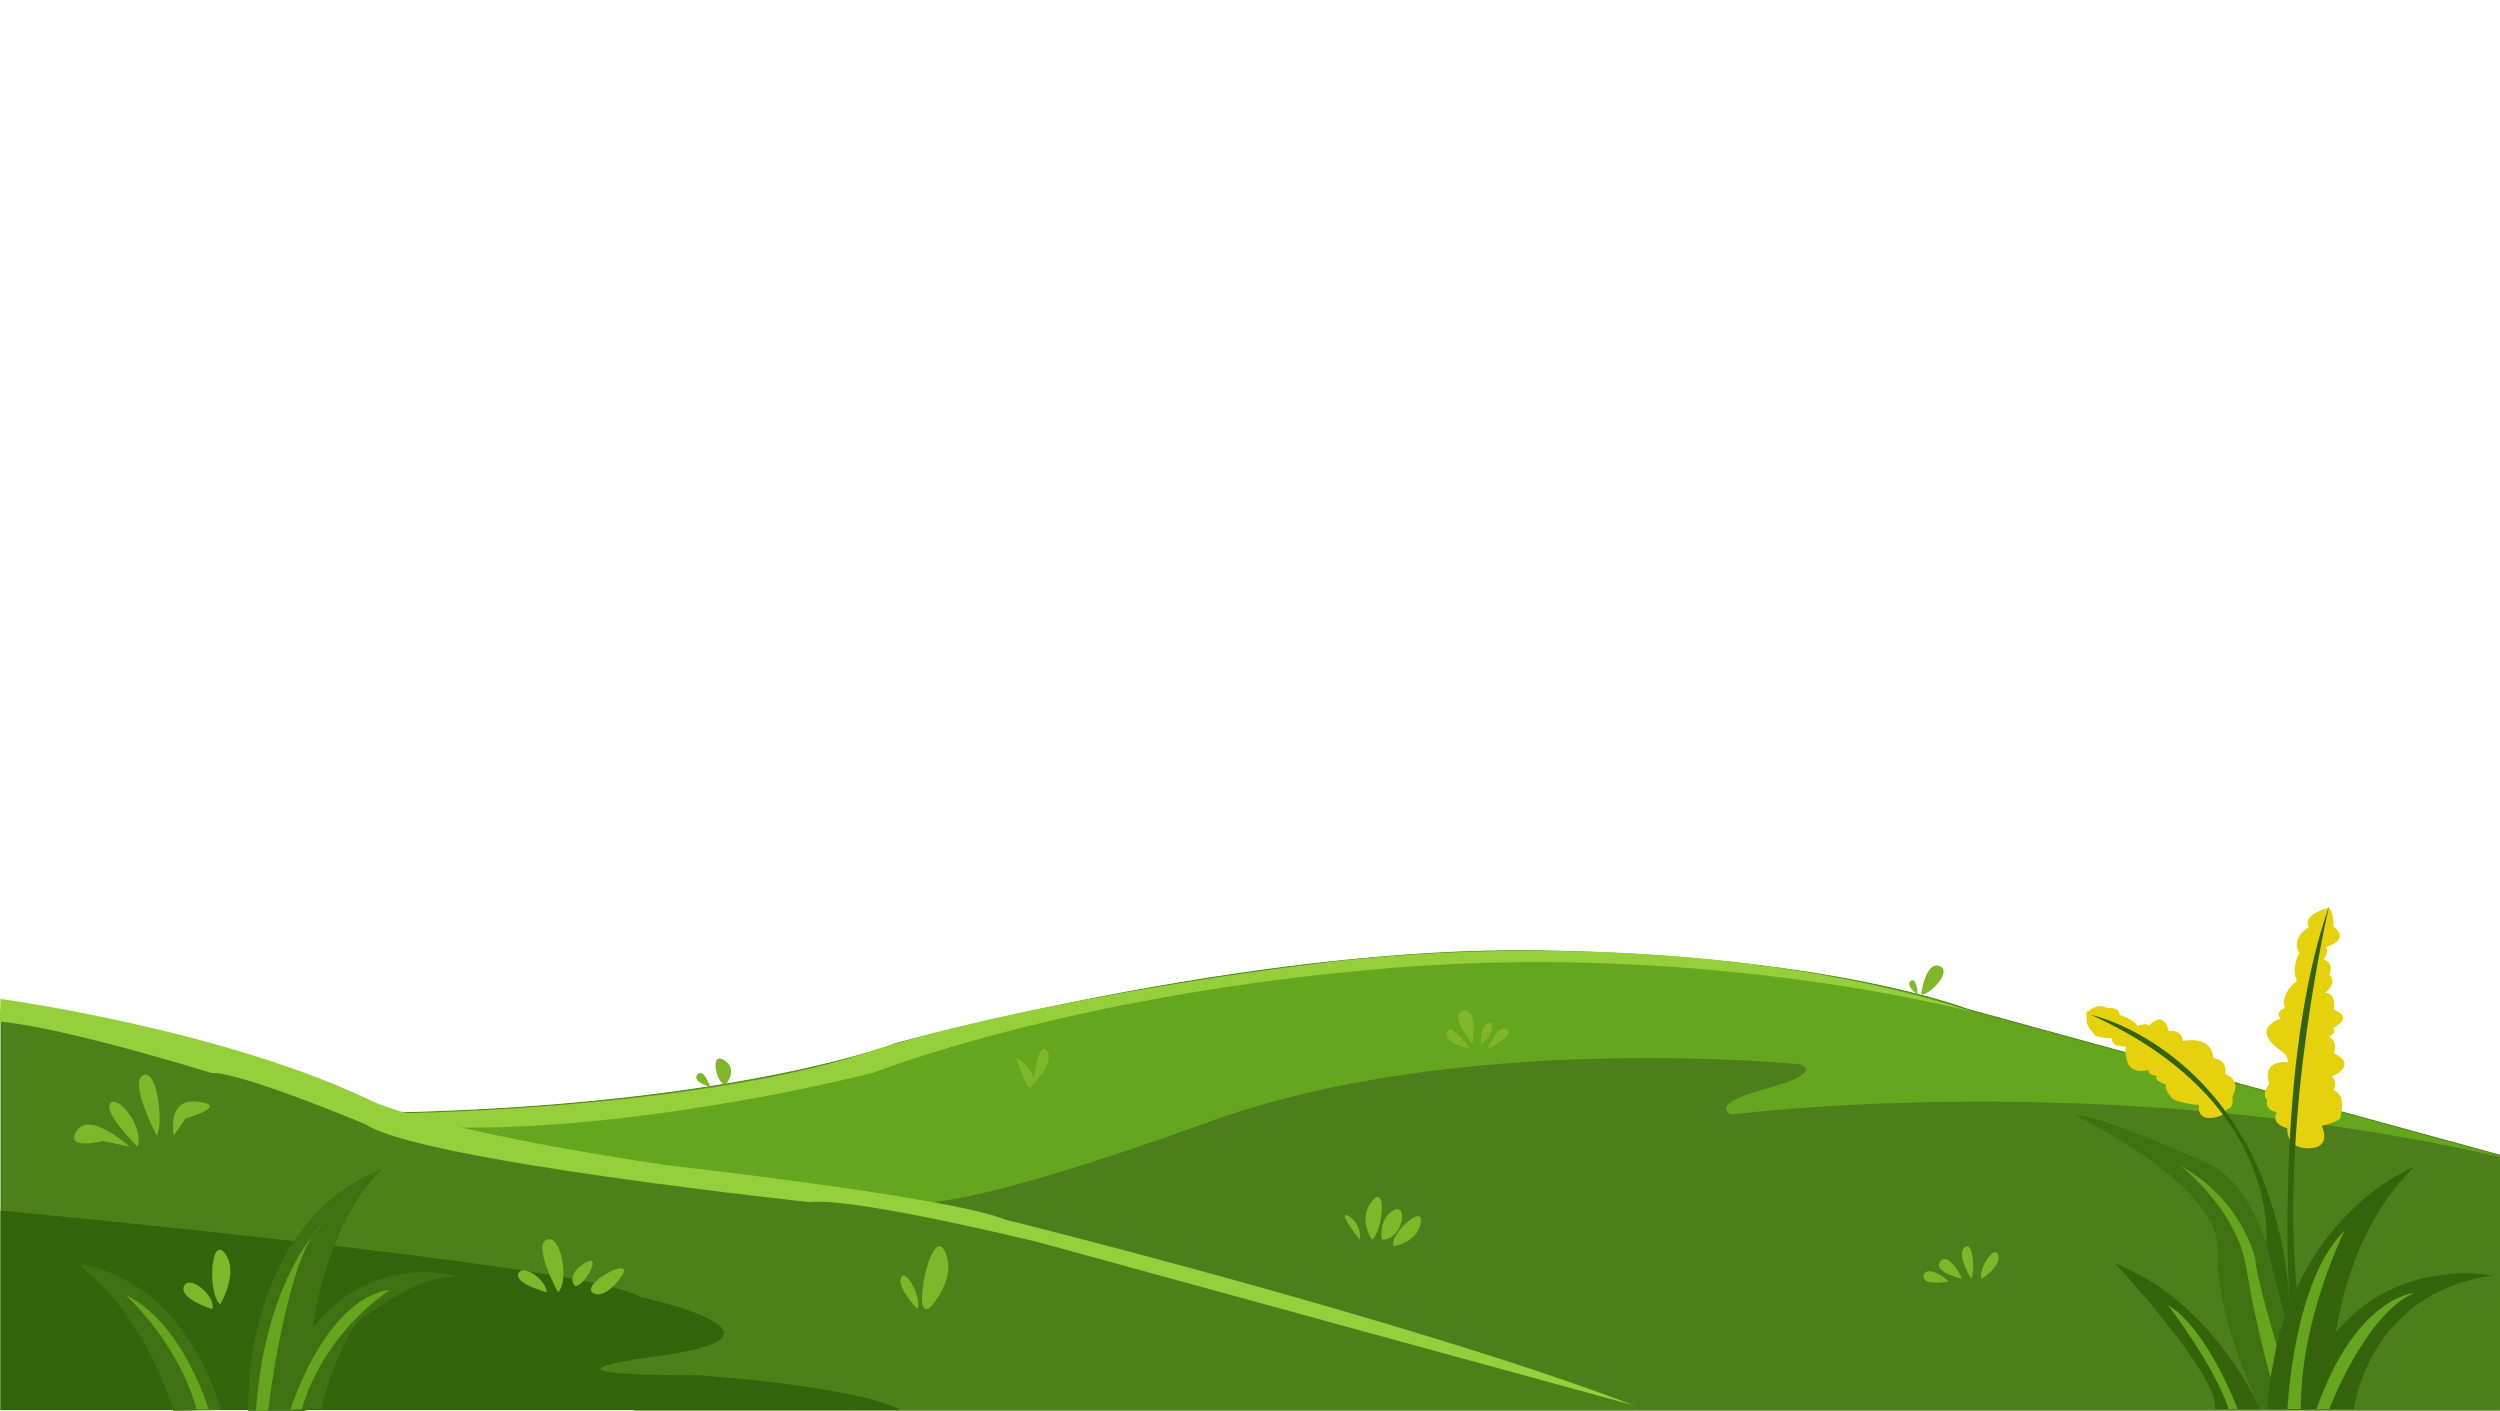 <!-- Generator: Adobe Illustrator 25.0.0, SVG Export Plug-In  -->
<svg version="1.1" xmlns="http://www.w3.org/2000/svg" xmlns:xlink="http://www.w3.org/1999/xlink" x="0px" y="0px" width="2561px"
	 height="1445.3px" viewBox="0 0 2561 1445.3" style="overflow:visible;enable-background:new 0 0 2561 1445.3;"
	 xml:space="preserve">
<style type="text/css">
	.st0{fill:#64A61E;stroke:#4E801A;stroke-miterlimit:10;}
	.st1{fill:#4D7E1B;}
	.st2{fill:#4E801A;}
	.st3{fill:#35630B;}
	.st4{fill:#95CF3B;}
	.st5{fill:#80B629;}
	.st6{fill:#3F7011;}
	.st7{fill:#E5D20C;}
	.st8{fill:#64A61E;}
	.st9{fill:#84DFF4;}
</style>
<defs>
</defs>
<path class="st0" d="M2560.5,1183.3l-545.2-149.4c0,0-140.3-54.8-437.4-59.8s-659,94.6-659,94.6s-161,63.1-512.9,71.4
	s244,304.4,244,304.4h1910.5V1183.3z"/>
<path class="st1" d="M952.2,1233.1c0-5,31.5,8.3,288.8-84.7s602.5-58.1,602.5-58.1s27.8,8.3-34.2,24.9
	c-62.1,16.6-35.5,26.6-35.5,26.6s378.4-49.7,786.7,43.2v259.5H870.6L952.2,1233.1z"/>
<path class="st2" d="M0.5,1035.7c0,0,335.2,66.6,349.2,91.3c14.1,24.8,216.9,57.3,216.9,57.3s450.6,56,481.6,79.9
	c0,0,602.7,158.6,625.8,180.3H0.5V1035.7z"/>
<path class="st3" d="M0.5,1240.1c0,0,612.6,57.3,654.4,88.2c0,0,179.6,38.7,21.7,60.4c-157.9,21.7,38.7,20.1,38.7,20.1
	s162.6,10.9,207.5,35.7H0.5V1240.1z"/>
<g id="CLAROS_2_">
	<path class="st4" d="M2022.4,1037.1c0,0-266.2-72.1-594.7-45.7s-532.4,107.3-532.4,107.3s-232.1,60.2-434.3,56.3
		c-137.8-2.7-66.8-14.1-66.8-14.1s311.7-2.8,491.4-61.9s475.1-93.3,475.1-93.3S1715,937.2,2022.4,1037.1z"/>
	<path class="st4" d="M0.5,1023.3c0,0,228.6,31,381.9,105.3c0,0,61.9,29.4,300.4,65c0,0,291.1,32.5,346.8,55.7
		c0,0,412.3,102.2,644.3,190.4c0,0-571.6-156.4-610.3-167.2c0,0-188.9-46.4-233.8-41c0,0-399-42.4-454.8-79.5
		c0,0-129-54.4-158.4-52.8c0,0-148.6-46.4-216.8-52.7L0.5,1023.3z"/>
</g>
<g id="HOJITAS_2_">
	<path class="st5" d="M2029.9,1310.1c0,0,20.5-12.8,17-24.4C2043.5,1274.1,2026.1,1300.1,2029.9,1310.1z"/>
	<path class="st5" d="M2019.5,1310.1c0,0-15.5-24-7.3-32.1S2023.7,1297.4,2019.5,1310.1z"/>
	<path class="st5" d="M2009.8,1310.1c0,0-28.2-6.5-22.8-16.8C1992.4,1283,2004.7,1297,2009.8,1310.1z"/>
	<path class="st5" d="M1995.9,1312.9c0,0-27.5,5-25.2-6.2C1973,1295.4,1993.9,1309,1995.9,1312.9z"/>
	<path class="st5" d="M1427.7,1276.5c0,0,24.3-3.2,27.8-24.1S1422,1265.8,1427.7,1276.5z"/>
	<path class="st5" d="M1392.8,1269.9c0,0-15.1-19.1-15.1-24.1C1377.7,1240.9,1396.2,1253.6,1392.8,1269.9z"/>
	<path class="st5" d="M1405.5,1269.9c0,0-15.1-20.9,0-39.5C1420.6,1211.8,1417.1,1260.3,1405.5,1269.9z"/>
	<path class="st5" d="M1415.6,1269.9c0,0-4.1-20.1,11.5-29.8C1442.7,1230.4,1438.4,1269.9,1415.6,1269.9z"/>
	<path class="st5" d="M952.6,1339.6c0,0,29-30.2,15.1-58.1S932.9,1354.7,952.6,1339.6z"/>
	<path class="st5" d="M939.9,1341.1c0,0-21.1-21.5-16.9-32.2S944.5,1328.7,939.9,1341.1z"/>
	<path class="st5" d="M606.6,1323.9c0,0,10.5,10,29-15S596.1,1313.8,606.6,1323.9z"/>
	<path class="st5" d="M589.1,1317.5c0,0-10.5-10.4,9.3-23.2C618.2,1281.5,599.6,1317.5,589.1,1317.5z"/>
	<path class="st5" d="M571.7,1323.9c0,0-26.5-48.2-11.5-54C575.2,1264.1,583.3,1312.8,571.7,1323.9z"/>
	<path class="st5" d="M560.2,1323.9c0,0-33.8-9.1-29.2-19.3C535.7,1294.3,559.2,1310.5,560.2,1323.9z"/>
	<path class="st5" d="M225.7,1336.1c0,0,19.7-32.9,4.6-52.3S212.9,1327.9,225.7,1336.1z"/>
	<path class="st5" d="M217.4,1341.1c0,0-34.7-10.8-28.9-23.6C194.3,1304.7,221.9,1328.7,217.4,1341.1z"/>
	<path class="st5" d="M132.8,1174.7c0,0-41-37.2-54.2-16.3s27.1,10.4,27.1,10.4L132.8,1174.7z"/>
	<path class="st5" d="M140.9,1174.7c0,0-36-35.6-27.9-44.5C121.2,1121.2,147.9,1154.9,140.9,1174.7z"/>
	<path class="st5" d="M160.6,1163.3c0,0-29-54.9-13.9-61.8C161.8,1094.5,167.6,1153.2,160.6,1163.3z"/>
	<path class="st5" d="M178.1,1163.3c0,0-8.4-38.8,24.8-34.7s-12.9,17.2-12.9,17.2L178.1,1163.3z"/>
	<path class="st5" d="M1058.3,1110.8c0,0,23.2-23.2,13.9-34.8S1058.3,1110.8,1058.3,1110.8z"/>
	<path class="st5" d="M1040.9,1083.9c0,0,22.1,11.8,17.4,26.9C1053.7,1125.9,1040.9,1083.9,1040.9,1083.9z"/>
	<path class="st5" d="M1505.4,1074.1c0,0-26.7-5.1-23.2-16.7C1485.7,1045.8,1505.4,1074.1,1505.4,1074.1z"/>
	<path class="st5" d="M1524,1074.1c0,0,10.4-25.8,19.7-19.5S1524,1074.1,1524,1074.1z"/>
	<path class="st5" d="M1517,1069c0,0-1.2-17.4,7-20.9S1528.6,1063.9,1517,1069z"/>
	<path class="st5" d="M1508.5,1069c0,0-25.6-29.5-9.9-33.3C1514.2,1031.9,1508.5,1069,1508.5,1069z"/>
	<path class="st5" d="M1964.4,1018.6c0,0-12.8-8.8-7.2-13.6C1962.8,1000.2,1964.7,1016.6,1964.4,1018.6z"/>
	<path class="st5" d="M1968,1018.6c0,0,4.3-33.9,18.6-29.1S1976.9,1019.9,1968,1018.6z"/>
	<path class="st5" d="M743.9,1110.5c0,0,12.9-15.7-2.6-24.8C725.7,1076.7,735.3,1114.6,743.9,1110.5z"/>
	<path class="st5" d="M727.5,1113.2c0,0-19.1-4.5-13.1-12.3C720.5,1093.1,727.5,1113.2,727.5,1113.2z"/>
</g>
<g id="PLANTASDELANTERAS_2_">
	<path class="st6" d="M78.6,1294.3c0,0,64.6,41.8,99,151l48.5-1C226.1,1444.3,195,1313.1,78.6,1294.3z"/>
	<path class="st6" d="M254.4,1445.3c0,0-8.1-191.1,137.5-247.8c0,0-75.8,59.7-78.9,247.8H254.4z"/>
	<path class="st6" d="M329.2,1443.3c0-3,22.2-87,48.5-97.1c0,0,52.6-41.5,92-38.4c0,0-134.5-43.5-192.1,136.5L329.2,1443.3z"/>
	<path class="st6" d="M2126.7,1142.9c0,0,148.2,70.8,145.2,138.5c-3,67.8,43.5,161.8,43.5,161.8l50,1.2l-44-170.1
		c0,0-17.2-63.7-60.7-82.9C2260.8,1191.5,2147.3,1139.9,2126.7,1142.9z"/>
	<path class="st3" d="M2473.1,1195.5c0,0-137.5,51.9-150.7,247.9h64.7C2387.2,1443.4,2379.1,1286.5,2473.1,1195.5z"/>
	<path class="st3" d="M2166.7,1294.3c0,0,108.2,116,102.1,149.2l46.5-0.2C2315.4,1443.3,2267.8,1333.4,2166.7,1294.3z"/>
	<path class="st3" d="M2411.4,1443.4c0,0,14.2-119.5,142.6-136.7c0,0-150.7-31-201.2,136.7H2411.4z"/>
	<g>
		<g>
			<path class="st7" d="M2384.1,930.2c0,0-26.7,7.2-18.7,19.5c0,0-19.2,9.7-10,27.2c0,0-8.6,12.8-2.5,28.2c0,0-17,11.3-12.4,27.7
				c0,0-10.8,3.1-4.1,10.8c0,0-32.8,9.2,0,32.8c0,0,9,5.6,6.8,11.8c0,0-26.8-3.6-18.6,22c0,0-8.6,10.2-2.2,16.4
				c0,0-3.4,10.2,9.9,12.8c0,0-7.4,11.3,10.9,16.4c0,0-2.2,21,22.1,20.5s13.1-23.1,13.1-23.1s22.2-4.7,19.3-10.3
				c0,0,6.3-21.5-7-26.1c0,0,4.6-9.2-2.1-13.8c0,0,28.2-11.8,2.1-24.1c0,0,5.1-11.3-4.6-16.9c0,0,8.7-5.1,3.6-8.7
				c0,0,23.1-10.8,1-19c0,0,3.6-16.4-8.7-17.4c0,0,13.3-9.7,4.1-18.5c0,0,5.7-11.8-5.6-15.4c0,0,6.1-9.2,2.1-12.8
				c0,0,26.3-7.2,7.7-21C2390.3,949.2,2391.3,930.7,2384.1,930.2z"/>
			<path class="st7" d="M2139.7,1035.8c0,0,8.7-9.2,19-3.1c0,0,12.3-1.8,12.8,7.1c0,0,15.9,4.7,17.9,11.4c0,0,10.9-4.6,11.6,0
				c0,0,15.1-18.4,20.7,5.1c0,0,13.3-2.6,14.4,10.2c0,0,29.2-7.2,31.3,17.4c0,0,15.4,1.5,11.8,16.4c0,0,17.9,4.6,7.7,23.1
				c0,0,2.1,12.3-5.6,12.8c0,0-2.6,4.5-6.1,6.6c0,0-24.6,10.2-22.6-10.8c0,0-27.7-2.5-29.2-9.2c0,0-6.1-6.2-4.6-11.8
				c0,0-13.3-4.1-9.2-8.7c0,0-10.1-1-8.4-6.2c0,0-20.8,6.2-22.9-12.3c0,0-2.6-9.7,0-11.8c0,0-15.4,1.5-14.9-8.2c0,0-19.5-1-18.4-5.1
				c0,0-9.2-7.7-7.2-15.4C2137.7,1043.4,2135.6,1035.2,2139.7,1035.8z"/>
		</g>
	</g>
	<path class="st3" d="M2386.2,927.3c0,0-50.6,212.8-33.4,392.2l-7.5,17.2C2345.3,1336.7,2329.5,1086.9,2386.2,927.3z"/>
	<path class="st3" d="M2142.4,1039.8c-2.9-1.3,172.1,36.4,200.9,270l2,26.9l-4.6,12.4l-19.3-74.8
		C2321.4,1274.4,2338.6,1128.8,2142.4,1039.8z"/>
</g>
<path class="st8" d="M2386.2,1443.4c0,0,36.3-96.7,87-119c0,0-59.7,3.9-100.2,119H2386.2z"/>
<path class="st8" d="M2343.3,1443.4c0,0,6-132.3,58.6-182.8c0,0-45.4,90-44.9,182.8H2343.3z"/>
<path class="st8" d="M2233.8,1194.4c0,0,57.4,43.9,67.3,104.3c9.9,60.4,24.8,112,24.8,112l6.4-32.7c0,0-21.8-71.9-21.8-88.2
	C2310.5,1289.8,2297.2,1229.2,2233.8,1194.4z"/>
<path class="st8" d="M2220.5,1336.7c0,0,46.5,59.3,62.6,106.7l9.1,0C2292.2,1443.4,2261,1360.3,2220.5,1336.7z"/>
<path class="st8" d="M297.4,1443.9l11.9-0.2c0,0,16.3-71.4,90.1-122.2C399.3,1321.4,340.5,1321.3,297.4,1443.9z"/>
<path class="st8" d="M331,1253.2c0,0-59.4,54.6-68.8,192.1h12.4C274.6,1445.3,294.5,1279.8,331,1253.2z"/>
<path class="st8" d="M128.6,1326.5c0,0,53.9,48.3,72.8,117.4h12.4C213.8,1443.9,187.5,1354.7,128.6,1326.5z"/>
<path class="st9" d="M2560.3,1442.7"/>
<path class="st9" d="M0.3,1442.7"/>
<path class="st9" d="M0,0"/>
<path class="st9" d="M2560,0"/>
</svg>
